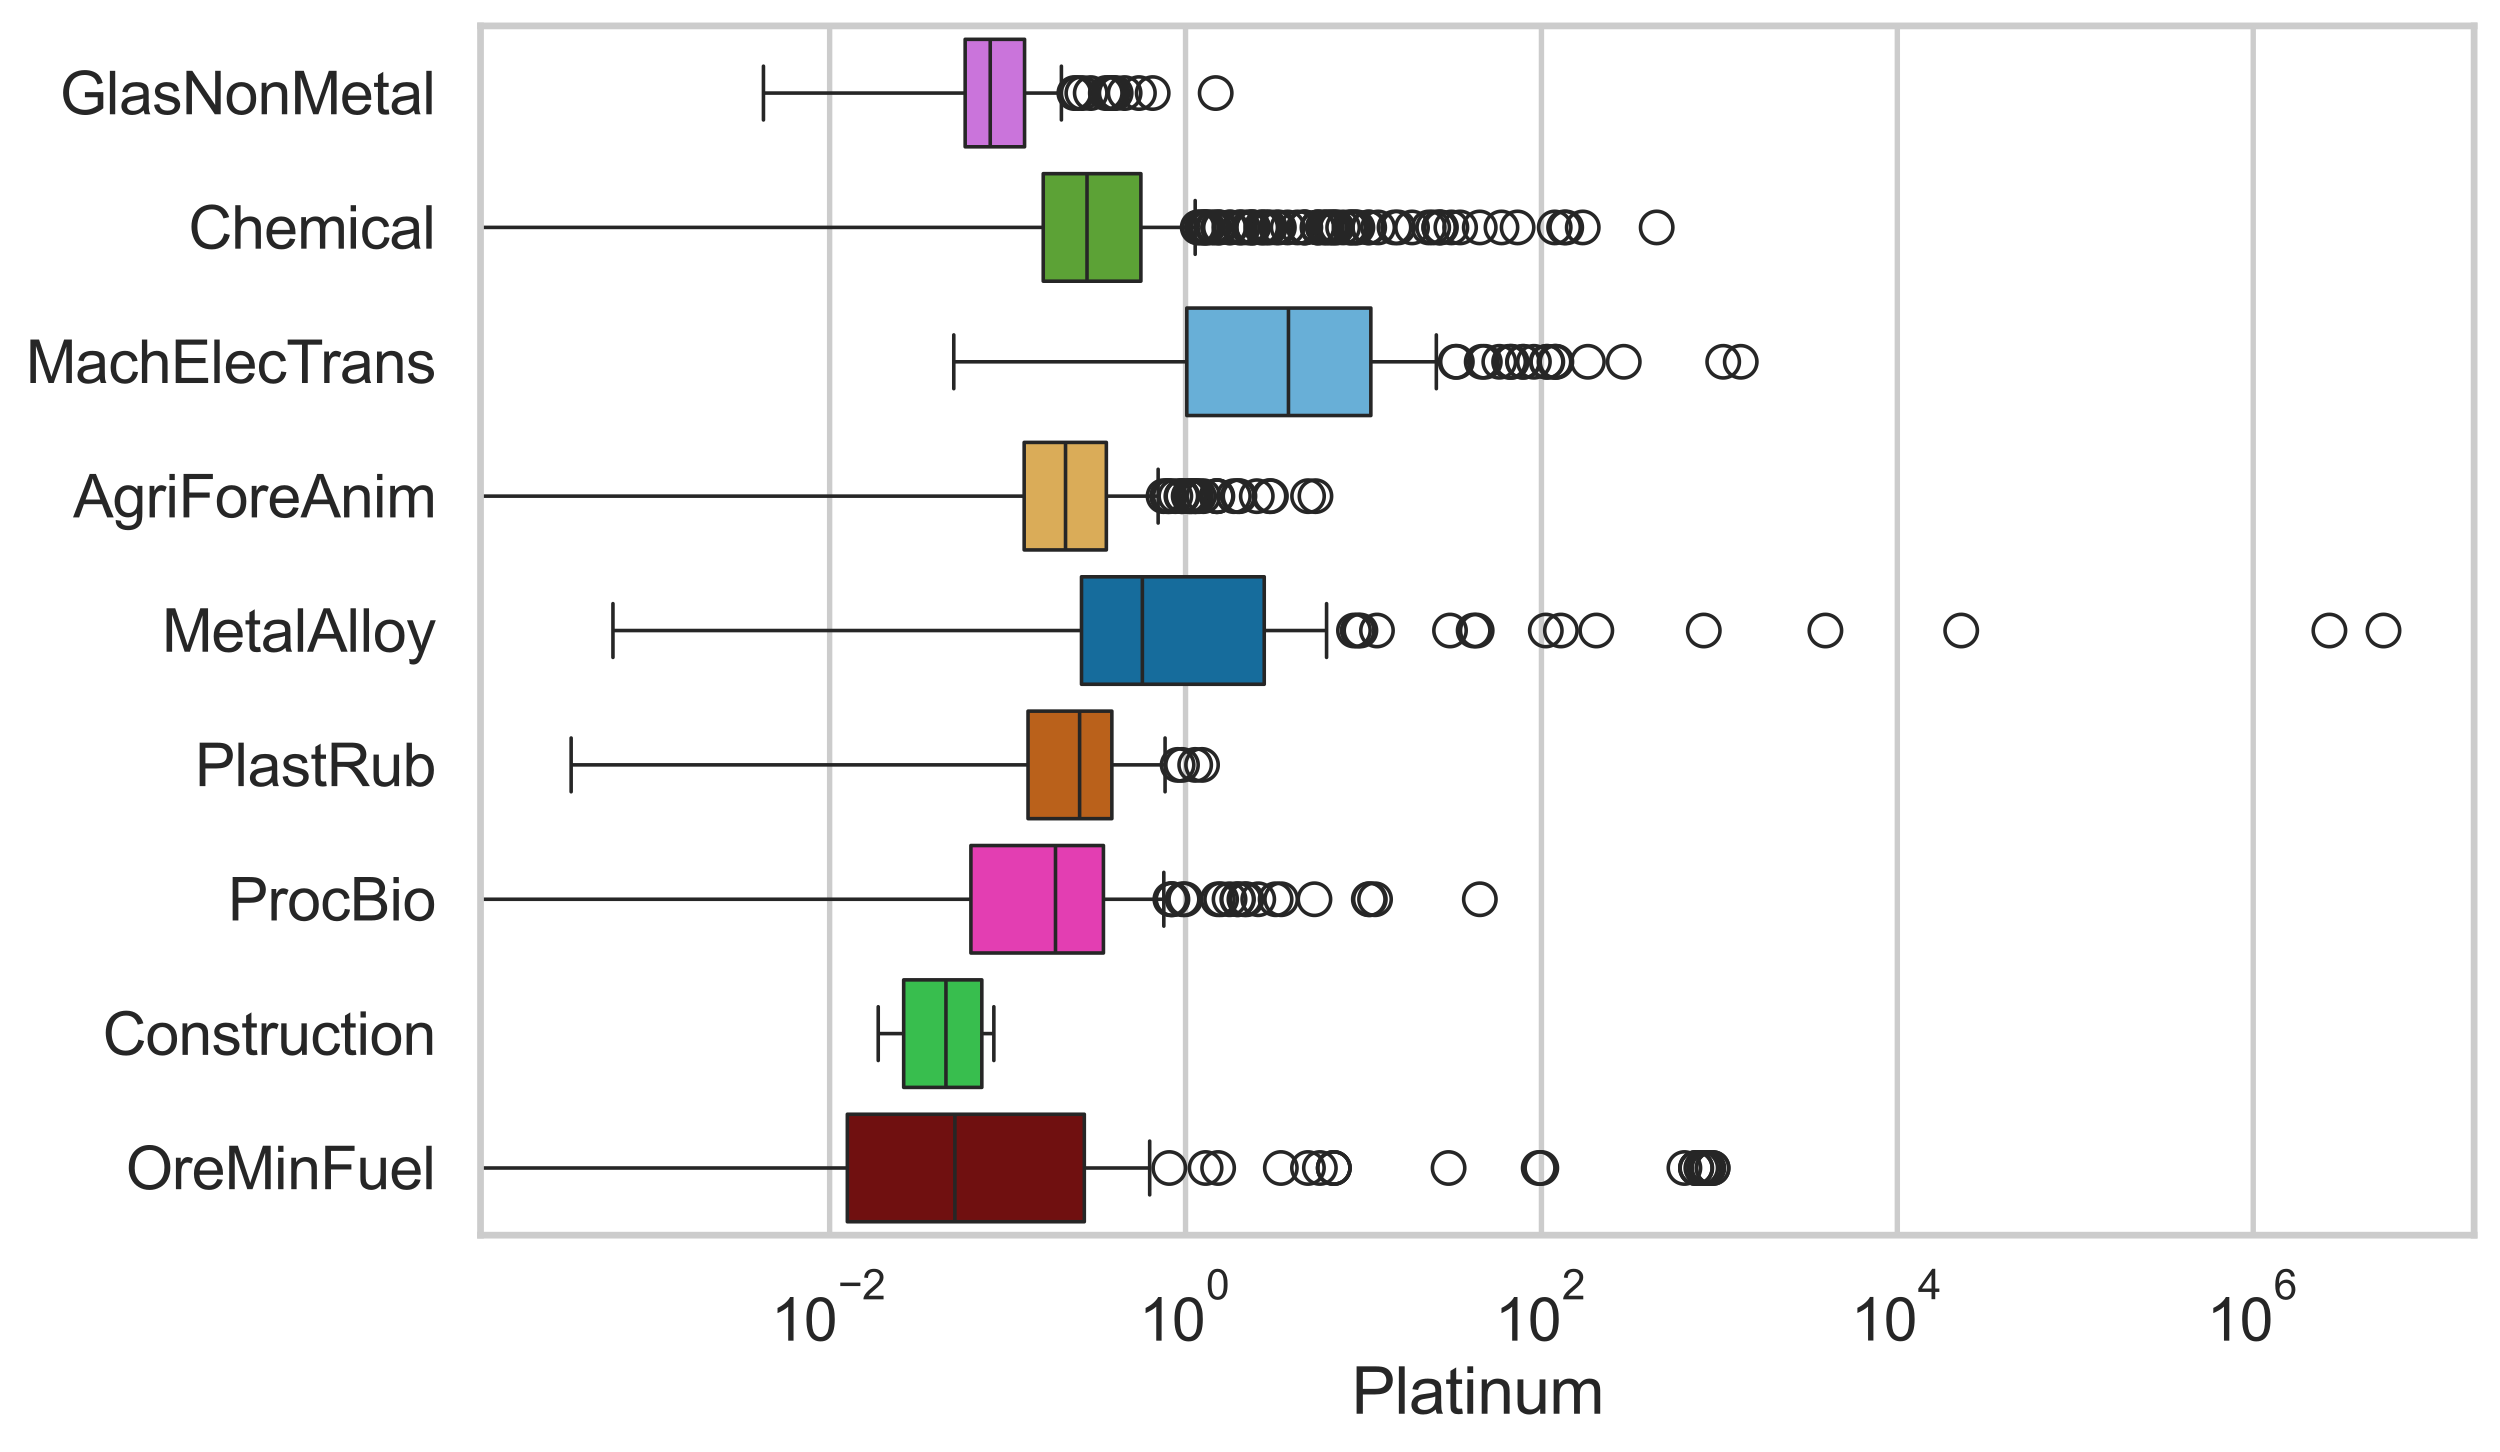 <?xml version="1.0" encoding="utf-8" standalone="no"?>
<!DOCTYPE svg PUBLIC "-//W3C//DTD SVG 1.1//EN"
  "http://www.w3.org/Graphics/SVG/1.1/DTD/svg11.dtd">
<svg xmlns:xlink="http://www.w3.org/1999/xlink" width="695.577pt" height="404.121pt" viewBox="0 0 695.577 404.121" xmlns="http://www.w3.org/2000/svg" version="1.1">
 <defs>
  <style type="text/css">*{stroke-linejoin: round; stroke-linecap: butt}</style>
 </defs>
 <g id="figure_1">
  <g id="patch_1">
   <path d="M 0 404.121 
L 695.577 404.121 
L 695.577 0 
L 0 0 
z
" style="fill: #ffffff"/>
  </g>
  <g id="axes_1">
   <g id="patch_2">
    <path d="M 133.697 343.665 
L 688.377 343.665 
L 688.377 7.2 
L 133.697 7.2 
z
" style="fill: #ffffff"/>
   </g>
   <g id="matplotlib.axis_1">
    <g id="xtick_1">
     <g id="line2d_1">
      <path d="M 230.828 343.665 
L 230.828 7.2 
" clip-path="url(#p608ae72435)" style="fill: none; stroke: #cccccc; stroke-width: 1.5; stroke-linecap: round"/>
     </g>
     <g id="text_1">
      <!-- $\mathdefault{10^{-2}}$ -->
      <g style="fill: #262626" transform="translate(214.493 373.18) scale(0.165 -0.165)">
       <defs>
        <path id="ArialMT-31" d="M 2384 0 
L 1822 0 
L 1822 3584 
Q 1619 3391 1289 3197 
Q 959 3003 697 2906 
L 697 3450 
Q 1169 3672 1522 3987 
Q 1875 4303 2022 4600 
L 2384 4600 
L 2384 0 
z
" transform="scale(0.016)"/>
        <path id="ArialMT-30" d="M 266 2259 
Q 266 3072 433 3567 
Q 600 4063 929 4331 
Q 1259 4600 1759 4600 
Q 2128 4600 2406 4451 
Q 2684 4303 2865 4023 
Q 3047 3744 3150 3342 
Q 3253 2941 3253 2259 
Q 3253 1453 3087 958 
Q 2922 463 2592 192 
Q 2263 -78 1759 -78 
Q 1097 -78 719 397 
Q 266 969 266 2259 
z
M 844 2259 
Q 844 1131 1108 757 
Q 1372 384 1759 384 
Q 2147 384 2411 759 
Q 2675 1134 2675 2259 
Q 2675 3391 2411 3762 
Q 2147 4134 1753 4134 
Q 1366 4134 1134 3806 
Q 844 3388 844 2259 
z
" transform="scale(0.016)"/>
        <path id="ArialMT-2212" d="M 3381 1997 
L 356 1997 
L 356 2522 
L 3381 2522 
L 3381 1997 
z
" transform="scale(0.016)"/>
        <path id="ArialMT-32" d="M 3222 541 
L 3222 0 
L 194 0 
Q 188 203 259 391 
Q 375 700 629 1000 
Q 884 1300 1366 1694 
Q 2113 2306 2375 2664 
Q 2638 3022 2638 3341 
Q 2638 3675 2398 3904 
Q 2159 4134 1775 4134 
Q 1369 4134 1125 3890 
Q 881 3647 878 3216 
L 300 3275 
Q 359 3922 746 4261 
Q 1134 4600 1788 4600 
Q 2447 4600 2831 4234 
Q 3216 3869 3216 3328 
Q 3216 3053 3103 2787 
Q 2991 2522 2730 2228 
Q 2469 1934 1863 1422 
Q 1356 997 1212 845 
Q 1069 694 975 541 
L 3222 541 
z
" transform="scale(0.016)"/>
       </defs>
       <use xlink:href="#ArialMT-31" transform="translate(0 0.994)"/>
       <use xlink:href="#ArialMT-30" transform="translate(55.615 0.994)"/>
       <use xlink:href="#ArialMT-2212" transform="translate(112.973 70.688) scale(0.7)"/>
       <use xlink:href="#ArialMT-32" transform="translate(153.852 70.688) scale(0.7)"/>
      </g>
     </g>
    </g>
    <g id="xtick_2">
     <g id="line2d_2">
      <path d="M 329.851 343.665 
L 329.851 7.2 
" clip-path="url(#p608ae72435)" style="fill: none; stroke: #cccccc; stroke-width: 1.5; stroke-linecap: round"/>
     </g>
     <g id="text_2">
      <!-- $\mathdefault{10^{0}}$ -->
      <g style="fill: #262626" transform="translate(316.898 373.18) scale(0.165 -0.165)">
       <use xlink:href="#ArialMT-31" transform="translate(0 0.994)"/>
       <use xlink:href="#ArialMT-30" transform="translate(55.615 0.994)"/>
       <use xlink:href="#ArialMT-30" transform="translate(112.973 70.688) scale(0.7)"/>
      </g>
     </g>
    </g>
    <g id="xtick_3">
     <g id="line2d_3">
      <path d="M 428.874 343.665 
L 428.874 7.2 
" clip-path="url(#p608ae72435)" style="fill: none; stroke: #cccccc; stroke-width: 1.5; stroke-linecap: round"/>
     </g>
     <g id="text_3">
      <!-- $\mathdefault{10^{2}}$ -->
      <g style="fill: #262626" transform="translate(415.921 373.18) scale(0.165 -0.165)">
       <use xlink:href="#ArialMT-31" transform="translate(0 0.994)"/>
       <use xlink:href="#ArialMT-30" transform="translate(55.615 0.994)"/>
       <use xlink:href="#ArialMT-32" transform="translate(112.973 70.688) scale(0.7)"/>
      </g>
     </g>
    </g>
    <g id="xtick_4">
     <g id="line2d_4">
      <path d="M 527.896 343.665 
L 527.896 7.2 
" clip-path="url(#p608ae72435)" style="fill: none; stroke: #cccccc; stroke-width: 1.5; stroke-linecap: round"/>
     </g>
     <g id="text_4">
      <!-- $\mathdefault{10^{4}}$ -->
      <g style="fill: #262626" transform="translate(514.944 373.015) scale(0.165 -0.165)">
       <defs>
        <path id="ArialMT-34" d="M 2069 0 
L 2069 1097 
L 81 1097 
L 81 1613 
L 2172 4581 
L 2631 4581 
L 2631 1613 
L 3250 1613 
L 3250 1097 
L 2631 1097 
L 2631 0 
L 2069 0 
z
M 2069 1613 
L 2069 3678 
L 634 1613 
L 2069 1613 
z
" transform="scale(0.016)"/>
       </defs>
       <use xlink:href="#ArialMT-31" transform="translate(0 0.202)"/>
       <use xlink:href="#ArialMT-30" transform="translate(55.615 0.202)"/>
       <use xlink:href="#ArialMT-34" transform="translate(112.973 69.895) scale(0.7)"/>
      </g>
     </g>
    </g>
    <g id="xtick_5">
     <g id="line2d_5">
      <path d="M 626.919 343.665 
L 626.919 7.2 
" clip-path="url(#p608ae72435)" style="fill: none; stroke: #cccccc; stroke-width: 1.5; stroke-linecap: round"/>
     </g>
     <g id="text_5">
      <!-- $\mathdefault{10^{6}}$ -->
      <g style="fill: #262626" transform="translate(613.966 373.18) scale(0.165 -0.165)">
       <defs>
        <path id="ArialMT-36" d="M 3184 3459 
L 2625 3416 
Q 2550 3747 2413 3897 
Q 2184 4138 1850 4138 
Q 1581 4138 1378 3988 
Q 1113 3794 959 3422 
Q 806 3050 800 2363 
Q 1003 2672 1297 2822 
Q 1591 2972 1913 2972 
Q 2475 2972 2870 2558 
Q 3266 2144 3266 1488 
Q 3266 1056 3080 686 
Q 2894 316 2569 119 
Q 2244 -78 1831 -78 
Q 1128 -78 684 439 
Q 241 956 241 2144 
Q 241 3472 731 4075 
Q 1159 4600 1884 4600 
Q 2425 4600 2770 4297 
Q 3116 3994 3184 3459 
z
M 888 1484 
Q 888 1194 1011 928 
Q 1134 663 1356 523 
Q 1578 384 1822 384 
Q 2178 384 2434 671 
Q 2691 959 2691 1453 
Q 2691 1928 2437 2201 
Q 2184 2475 1800 2475 
Q 1419 2475 1153 2201 
Q 888 1928 888 1484 
z
" transform="scale(0.016)"/>
       </defs>
       <use xlink:href="#ArialMT-31" transform="translate(0 0.994)"/>
       <use xlink:href="#ArialMT-30" transform="translate(55.615 0.994)"/>
       <use xlink:href="#ArialMT-36" transform="translate(112.973 70.688) scale(0.7)"/>
      </g>
     </g>
    </g>
    <g id="text_6">
     <!-- Platinum -->
     <g style="fill: #262626" transform="translate(376.023 393.344) scale(0.18 -0.18)">
      <defs>
       <path id="ArialMT-50" d="M 494 0 
L 494 4581 
L 2222 4581 
Q 2678 4581 2919 4538 
Q 3256 4481 3484 4323 
Q 3713 4166 3852 3881 
Q 3991 3597 3991 3256 
Q 3991 2672 3619 2267 
Q 3247 1863 2275 1863 
L 1100 1863 
L 1100 0 
L 494 0 
z
M 1100 2403 
L 2284 2403 
Q 2872 2403 3119 2622 
Q 3366 2841 3366 3238 
Q 3366 3525 3220 3729 
Q 3075 3934 2838 4000 
Q 2684 4041 2272 4041 
L 1100 4041 
L 1100 2403 
z
" transform="scale(0.016)"/>
       <path id="ArialMT-6c" d="M 409 0 
L 409 4581 
L 972 4581 
L 972 0 
L 409 0 
z
" transform="scale(0.016)"/>
       <path id="ArialMT-61" d="M 2588 409 
Q 2275 144 1986 34 
Q 1697 -75 1366 -75 
Q 819 -75 525 192 
Q 231 459 231 875 
Q 231 1119 342 1320 
Q 453 1522 633 1644 
Q 813 1766 1038 1828 
Q 1203 1872 1538 1913 
Q 2219 1994 2541 2106 
Q 2544 2222 2544 2253 
Q 2544 2597 2384 2738 
Q 2169 2928 1744 2928 
Q 1347 2928 1158 2789 
Q 969 2650 878 2297 
L 328 2372 
Q 403 2725 575 2942 
Q 747 3159 1072 3276 
Q 1397 3394 1825 3394 
Q 2250 3394 2515 3294 
Q 2781 3194 2906 3042 
Q 3031 2891 3081 2659 
Q 3109 2516 3109 2141 
L 3109 1391 
Q 3109 606 3145 398 
Q 3181 191 3288 0 
L 2700 0 
Q 2613 175 2588 409 
z
M 2541 1666 
Q 2234 1541 1622 1453 
Q 1275 1403 1131 1340 
Q 988 1278 909 1158 
Q 831 1038 831 891 
Q 831 666 1001 516 
Q 1172 366 1500 366 
Q 1825 366 2078 508 
Q 2331 650 2450 897 
Q 2541 1088 2541 1459 
L 2541 1666 
z
" transform="scale(0.016)"/>
       <path id="ArialMT-74" d="M 1650 503 
L 1731 6 
Q 1494 -44 1306 -44 
Q 1000 -44 831 53 
Q 663 150 594 308 
Q 525 466 525 972 
L 525 2881 
L 113 2881 
L 113 3319 
L 525 3319 
L 525 4141 
L 1084 4478 
L 1084 3319 
L 1650 3319 
L 1650 2881 
L 1084 2881 
L 1084 941 
Q 1084 700 1114 631 
Q 1144 563 1211 522 
Q 1278 481 1403 481 
Q 1497 481 1650 503 
z
" transform="scale(0.016)"/>
       <path id="ArialMT-69" d="M 425 3934 
L 425 4581 
L 988 4581 
L 988 3934 
L 425 3934 
z
M 425 0 
L 425 3319 
L 988 3319 
L 988 0 
L 425 0 
z
" transform="scale(0.016)"/>
       <path id="ArialMT-6e" d="M 422 0 
L 422 3319 
L 928 3319 
L 928 2847 
Q 1294 3394 1984 3394 
Q 2284 3394 2536 3286 
Q 2788 3178 2913 3003 
Q 3038 2828 3088 2588 
Q 3119 2431 3119 2041 
L 3119 0 
L 2556 0 
L 2556 2019 
Q 2556 2363 2490 2533 
Q 2425 2703 2258 2804 
Q 2091 2906 1866 2906 
Q 1506 2906 1245 2678 
Q 984 2450 984 1813 
L 984 0 
L 422 0 
z
" transform="scale(0.016)"/>
       <path id="ArialMT-75" d="M 2597 0 
L 2597 488 
Q 2209 -75 1544 -75 
Q 1250 -75 995 37 
Q 741 150 617 320 
Q 494 491 444 738 
Q 409 903 409 1263 
L 409 3319 
L 972 3319 
L 972 1478 
Q 972 1038 1006 884 
Q 1059 663 1231 536 
Q 1403 409 1656 409 
Q 1909 409 2131 539 
Q 2353 669 2445 892 
Q 2538 1116 2538 1541 
L 2538 3319 
L 3100 3319 
L 3100 0 
L 2597 0 
z
" transform="scale(0.016)"/>
       <path id="ArialMT-6d" d="M 422 0 
L 422 3319 
L 925 3319 
L 925 2853 
Q 1081 3097 1340 3245 
Q 1600 3394 1931 3394 
Q 2300 3394 2536 3241 
Q 2772 3088 2869 2813 
Q 3263 3394 3894 3394 
Q 4388 3394 4653 3120 
Q 4919 2847 4919 2278 
L 4919 0 
L 4359 0 
L 4359 2091 
Q 4359 2428 4304 2576 
Q 4250 2725 4106 2815 
Q 3963 2906 3769 2906 
Q 3419 2906 3187 2673 
Q 2956 2441 2956 1928 
L 2956 0 
L 2394 0 
L 2394 2156 
Q 2394 2531 2256 2718 
Q 2119 2906 1806 2906 
Q 1569 2906 1367 2781 
Q 1166 2656 1075 2415 
Q 984 2175 984 1722 
L 984 0 
L 422 0 
z
" transform="scale(0.016)"/>
      </defs>
      <use xlink:href="#ArialMT-50"/>
      <use xlink:href="#ArialMT-6c" transform="translate(66.699 0)"/>
      <use xlink:href="#ArialMT-61" transform="translate(88.916 0)"/>
      <use xlink:href="#ArialMT-74" transform="translate(144.531 0)"/>
      <use xlink:href="#ArialMT-69" transform="translate(172.314 0)"/>
      <use xlink:href="#ArialMT-6e" transform="translate(194.531 0)"/>
      <use xlink:href="#ArialMT-75" transform="translate(250.146 0)"/>
      <use xlink:href="#ArialMT-6d" transform="translate(305.762 0)"/>
     </g>
    </g>
   </g>
   <g id="matplotlib.axis_2">
    <g id="ytick_1">
     <g id="text_7">
      <!-- GlasNonMetal -->
      <g style="fill: #262626" transform="translate(16.659 31.798) scale(0.165 -0.165)">
       <defs>
        <path id="ArialMT-47" d="M 2638 1797 
L 2638 2334 
L 4578 2338 
L 4578 638 
Q 4131 281 3656 101 
Q 3181 -78 2681 -78 
Q 2006 -78 1454 211 
Q 903 500 622 1047 
Q 341 1594 341 2269 
Q 341 2938 620 3517 
Q 900 4097 1425 4378 
Q 1950 4659 2634 4659 
Q 3131 4659 3532 4498 
Q 3934 4338 4162 4050 
Q 4391 3763 4509 3300 
L 3963 3150 
Q 3859 3500 3706 3700 
Q 3553 3900 3268 4020 
Q 2984 4141 2638 4141 
Q 2222 4141 1919 4014 
Q 1616 3888 1430 3681 
Q 1244 3475 1141 3228 
Q 966 2803 966 2306 
Q 966 1694 1177 1281 
Q 1388 869 1791 669 
Q 2194 469 2647 469 
Q 3041 469 3416 620 
Q 3791 772 3984 944 
L 3984 1797 
L 2638 1797 
z
" transform="scale(0.016)"/>
        <path id="ArialMT-73" d="M 197 991 
L 753 1078 
Q 800 744 1014 566 
Q 1228 388 1613 388 
Q 2000 388 2187 545 
Q 2375 703 2375 916 
Q 2375 1106 2209 1216 
Q 2094 1291 1634 1406 
Q 1016 1563 777 1677 
Q 538 1791 414 1992 
Q 291 2194 291 2438 
Q 291 2659 392 2848 
Q 494 3038 669 3163 
Q 800 3259 1026 3326 
Q 1253 3394 1513 3394 
Q 1903 3394 2198 3281 
Q 2494 3169 2634 2976 
Q 2775 2784 2828 2463 
L 2278 2388 
Q 2241 2644 2061 2787 
Q 1881 2931 1553 2931 
Q 1166 2931 1000 2803 
Q 834 2675 834 2503 
Q 834 2394 903 2306 
Q 972 2216 1119 2156 
Q 1203 2125 1616 2013 
Q 2213 1853 2448 1751 
Q 2684 1650 2818 1456 
Q 2953 1263 2953 975 
Q 2953 694 2789 445 
Q 2625 197 2315 61 
Q 2006 -75 1616 -75 
Q 969 -75 630 194 
Q 291 463 197 991 
z
" transform="scale(0.016)"/>
        <path id="ArialMT-4e" d="M 488 0 
L 488 4581 
L 1109 4581 
L 3516 984 
L 3516 4581 
L 4097 4581 
L 4097 0 
L 3475 0 
L 1069 3600 
L 1069 0 
L 488 0 
z
" transform="scale(0.016)"/>
        <path id="ArialMT-6f" d="M 213 1659 
Q 213 2581 725 3025 
Q 1153 3394 1769 3394 
Q 2453 3394 2887 2945 
Q 3322 2497 3322 1706 
Q 3322 1066 3130 698 
Q 2938 331 2570 128 
Q 2203 -75 1769 -75 
Q 1072 -75 642 372 
Q 213 819 213 1659 
z
M 791 1659 
Q 791 1022 1069 705 
Q 1347 388 1769 388 
Q 2188 388 2466 706 
Q 2744 1025 2744 1678 
Q 2744 2294 2464 2611 
Q 2184 2928 1769 2928 
Q 1347 2928 1069 2612 
Q 791 2297 791 1659 
z
" transform="scale(0.016)"/>
        <path id="ArialMT-4d" d="M 475 0 
L 475 4581 
L 1388 4581 
L 2472 1338 
Q 2622 884 2691 659 
Q 2769 909 2934 1394 
L 4031 4581 
L 4847 4581 
L 4847 0 
L 4263 0 
L 4263 3834 
L 2931 0 
L 2384 0 
L 1059 3900 
L 1059 0 
L 475 0 
z
" transform="scale(0.016)"/>
        <path id="ArialMT-65" d="M 2694 1069 
L 3275 997 
Q 3138 488 2766 206 
Q 2394 -75 1816 -75 
Q 1088 -75 661 373 
Q 234 822 234 1631 
Q 234 2469 665 2931 
Q 1097 3394 1784 3394 
Q 2450 3394 2872 2941 
Q 3294 2488 3294 1666 
Q 3294 1616 3291 1516 
L 816 1516 
Q 847 969 1125 678 
Q 1403 388 1819 388 
Q 2128 388 2347 550 
Q 2566 713 2694 1069 
z
M 847 1978 
L 2700 1978 
Q 2663 2397 2488 2606 
Q 2219 2931 1791 2931 
Q 1403 2931 1139 2672 
Q 875 2413 847 1978 
z
" transform="scale(0.016)"/>
       </defs>
       <use xlink:href="#ArialMT-47"/>
       <use xlink:href="#ArialMT-6c" transform="translate(77.783 0)"/>
       <use xlink:href="#ArialMT-61" transform="translate(100 0)"/>
       <use xlink:href="#ArialMT-73" transform="translate(155.615 0)"/>
       <use xlink:href="#ArialMT-4e" transform="translate(205.615 0)"/>
       <use xlink:href="#ArialMT-6f" transform="translate(277.832 0)"/>
       <use xlink:href="#ArialMT-6e" transform="translate(333.447 0)"/>
       <use xlink:href="#ArialMT-4d" transform="translate(389.062 0)"/>
       <use xlink:href="#ArialMT-65" transform="translate(472.363 0)"/>
       <use xlink:href="#ArialMT-74" transform="translate(527.979 0)"/>
       <use xlink:href="#ArialMT-61" transform="translate(555.762 0)"/>
       <use xlink:href="#ArialMT-6c" transform="translate(611.377 0)"/>
      </g>
     </g>
    </g>
    <g id="ytick_2">
     <g id="text_8">
      <!-- Chemical -->
      <g style="fill: #262626" transform="translate(52.428 69.183) scale(0.165 -0.165)">
       <defs>
        <path id="ArialMT-43" d="M 3763 1606 
L 4369 1453 
Q 4178 706 3683 314 
Q 3188 -78 2472 -78 
Q 1731 -78 1267 223 
Q 803 525 561 1097 
Q 319 1669 319 2325 
Q 319 3041 592 3573 
Q 866 4106 1370 4382 
Q 1875 4659 2481 4659 
Q 3169 4659 3637 4309 
Q 4106 3959 4291 3325 
L 3694 3184 
Q 3534 3684 3231 3912 
Q 2928 4141 2469 4141 
Q 1941 4141 1586 3887 
Q 1231 3634 1087 3207 
Q 944 2781 944 2328 
Q 944 1744 1114 1308 
Q 1284 872 1643 656 
Q 2003 441 2422 441 
Q 2931 441 3284 734 
Q 3638 1028 3763 1606 
z
" transform="scale(0.016)"/>
        <path id="ArialMT-68" d="M 422 0 
L 422 4581 
L 984 4581 
L 984 2938 
Q 1378 3394 1978 3394 
Q 2347 3394 2619 3248 
Q 2891 3103 3008 2847 
Q 3125 2591 3125 2103 
L 3125 0 
L 2563 0 
L 2563 2103 
Q 2563 2525 2380 2717 
Q 2197 2909 1863 2909 
Q 1613 2909 1392 2779 
Q 1172 2650 1078 2428 
Q 984 2206 984 1816 
L 984 0 
L 422 0 
z
" transform="scale(0.016)"/>
        <path id="ArialMT-63" d="M 2588 1216 
L 3141 1144 
Q 3050 572 2676 248 
Q 2303 -75 1759 -75 
Q 1078 -75 664 370 
Q 250 816 250 1647 
Q 250 2184 428 2587 
Q 606 2991 970 3192 
Q 1334 3394 1763 3394 
Q 2303 3394 2647 3120 
Q 2991 2847 3088 2344 
L 2541 2259 
Q 2463 2594 2264 2762 
Q 2066 2931 1784 2931 
Q 1359 2931 1093 2626 
Q 828 2322 828 1663 
Q 828 994 1084 691 
Q 1341 388 1753 388 
Q 2084 388 2306 591 
Q 2528 794 2588 1216 
z
" transform="scale(0.016)"/>
       </defs>
       <use xlink:href="#ArialMT-43"/>
       <use xlink:href="#ArialMT-68" transform="translate(72.217 0)"/>
       <use xlink:href="#ArialMT-65" transform="translate(127.832 0)"/>
       <use xlink:href="#ArialMT-6d" transform="translate(183.447 0)"/>
       <use xlink:href="#ArialMT-69" transform="translate(266.748 0)"/>
       <use xlink:href="#ArialMT-63" transform="translate(288.965 0)"/>
       <use xlink:href="#ArialMT-61" transform="translate(338.965 0)"/>
       <use xlink:href="#ArialMT-6c" transform="translate(394.58 0)"/>
      </g>
     </g>
    </g>
    <g id="ytick_3">
     <g id="text_9">
      <!-- MachElecTrans -->
      <g style="fill: #262626" transform="translate(7.2 106.568) scale(0.165 -0.165)">
       <defs>
        <path id="ArialMT-45" d="M 506 0 
L 506 4581 
L 3819 4581 
L 3819 4041 
L 1113 4041 
L 1113 2638 
L 3647 2638 
L 3647 2100 
L 1113 2100 
L 1113 541 
L 3925 541 
L 3925 0 
L 506 0 
z
" transform="scale(0.016)"/>
        <path id="ArialMT-54" d="M 1659 0 
L 1659 4041 
L 150 4041 
L 150 4581 
L 3781 4581 
L 3781 4041 
L 2266 4041 
L 2266 0 
L 1659 0 
z
" transform="scale(0.016)"/>
        <path id="ArialMT-72" d="M 416 0 
L 416 3319 
L 922 3319 
L 922 2816 
Q 1116 3169 1280 3281 
Q 1444 3394 1641 3394 
Q 1925 3394 2219 3213 
L 2025 2691 
Q 1819 2813 1613 2813 
Q 1428 2813 1281 2702 
Q 1134 2591 1072 2394 
Q 978 2094 978 1738 
L 978 0 
L 416 0 
z
" transform="scale(0.016)"/>
       </defs>
       <use xlink:href="#ArialMT-4d"/>
       <use xlink:href="#ArialMT-61" transform="translate(83.301 0)"/>
       <use xlink:href="#ArialMT-63" transform="translate(138.916 0)"/>
       <use xlink:href="#ArialMT-68" transform="translate(188.916 0)"/>
       <use xlink:href="#ArialMT-45" transform="translate(244.531 0)"/>
       <use xlink:href="#ArialMT-6c" transform="translate(311.23 0)"/>
       <use xlink:href="#ArialMT-65" transform="translate(333.447 0)"/>
       <use xlink:href="#ArialMT-63" transform="translate(389.062 0)"/>
       <use xlink:href="#ArialMT-54" transform="translate(439.062 0)"/>
       <use xlink:href="#ArialMT-72" transform="translate(496.396 0)"/>
       <use xlink:href="#ArialMT-61" transform="translate(529.697 0)"/>
       <use xlink:href="#ArialMT-6e" transform="translate(585.312 0)"/>
       <use xlink:href="#ArialMT-73" transform="translate(640.928 0)"/>
      </g>
     </g>
    </g>
    <g id="ytick_4">
     <g id="text_10">
      <!-- AgriForeAnim -->
      <g style="fill: #262626" transform="translate(20.341 143.953) scale(0.165 -0.165)">
       <defs>
        <path id="ArialMT-41" d="M -9 0 
L 1750 4581 
L 2403 4581 
L 4278 0 
L 3588 0 
L 3053 1388 
L 1138 1388 
L 634 0 
L -9 0 
z
M 1313 1881 
L 2866 1881 
L 2388 3150 
Q 2169 3728 2063 4100 
Q 1975 3659 1816 3225 
L 1313 1881 
z
" transform="scale(0.016)"/>
        <path id="ArialMT-67" d="M 319 -275 
L 866 -356 
Q 900 -609 1056 -725 
Q 1266 -881 1628 -881 
Q 2019 -881 2231 -725 
Q 2444 -569 2519 -288 
Q 2563 -116 2559 434 
Q 2191 0 1641 0 
Q 956 0 581 494 
Q 206 988 206 1678 
Q 206 2153 378 2554 
Q 550 2956 876 3175 
Q 1203 3394 1644 3394 
Q 2231 3394 2613 2919 
L 2613 3319 
L 3131 3319 
L 3131 450 
Q 3131 -325 2973 -648 
Q 2816 -972 2473 -1159 
Q 2131 -1347 1631 -1347 
Q 1038 -1347 672 -1080 
Q 306 -813 319 -275 
z
M 784 1719 
Q 784 1066 1043 766 
Q 1303 466 1694 466 
Q 2081 466 2343 764 
Q 2606 1063 2606 1700 
Q 2606 2309 2336 2618 
Q 2066 2928 1684 2928 
Q 1309 2928 1046 2623 
Q 784 2319 784 1719 
z
" transform="scale(0.016)"/>
        <path id="ArialMT-46" d="M 525 0 
L 525 4581 
L 3616 4581 
L 3616 4041 
L 1131 4041 
L 1131 2622 
L 3281 2622 
L 3281 2081 
L 1131 2081 
L 1131 0 
L 525 0 
z
" transform="scale(0.016)"/>
       </defs>
       <use xlink:href="#ArialMT-41"/>
       <use xlink:href="#ArialMT-67" transform="translate(66.699 0)"/>
       <use xlink:href="#ArialMT-72" transform="translate(122.314 0)"/>
       <use xlink:href="#ArialMT-69" transform="translate(155.615 0)"/>
       <use xlink:href="#ArialMT-46" transform="translate(177.832 0)"/>
       <use xlink:href="#ArialMT-6f" transform="translate(238.916 0)"/>
       <use xlink:href="#ArialMT-72" transform="translate(294.531 0)"/>
       <use xlink:href="#ArialMT-65" transform="translate(327.832 0)"/>
       <use xlink:href="#ArialMT-41" transform="translate(383.447 0)"/>
       <use xlink:href="#ArialMT-6e" transform="translate(450.146 0)"/>
       <use xlink:href="#ArialMT-69" transform="translate(505.762 0)"/>
       <use xlink:href="#ArialMT-6d" transform="translate(527.979 0)"/>
      </g>
     </g>
    </g>
    <g id="ytick_5">
     <g id="text_11">
      <!-- MetalAlloy -->
      <g style="fill: #262626" transform="translate(45.088 181.337) scale(0.165 -0.165)">
       <defs>
        <path id="ArialMT-79" d="M 397 -1278 
L 334 -750 
Q 519 -800 656 -800 
Q 844 -800 956 -737 
Q 1069 -675 1141 -563 
Q 1194 -478 1313 -144 
Q 1328 -97 1363 -6 
L 103 3319 
L 709 3319 
L 1400 1397 
Q 1534 1031 1641 628 
Q 1738 1016 1872 1384 
L 2581 3319 
L 3144 3319 
L 1881 -56 
Q 1678 -603 1566 -809 
Q 1416 -1088 1222 -1217 
Q 1028 -1347 759 -1347 
Q 597 -1347 397 -1278 
z
" transform="scale(0.016)"/>
       </defs>
       <use xlink:href="#ArialMT-4d"/>
       <use xlink:href="#ArialMT-65" transform="translate(83.301 0)"/>
       <use xlink:href="#ArialMT-74" transform="translate(138.916 0)"/>
       <use xlink:href="#ArialMT-61" transform="translate(166.699 0)"/>
       <use xlink:href="#ArialMT-6c" transform="translate(222.314 0)"/>
       <use xlink:href="#ArialMT-41" transform="translate(244.531 0)"/>
       <use xlink:href="#ArialMT-6c" transform="translate(311.23 0)"/>
       <use xlink:href="#ArialMT-6c" transform="translate(333.447 0)"/>
       <use xlink:href="#ArialMT-6f" transform="translate(355.664 0)"/>
       <use xlink:href="#ArialMT-79" transform="translate(411.279 0)"/>
      </g>
     </g>
    </g>
    <g id="ytick_6">
     <g id="text_12">
      <!-- PlastRub -->
      <g style="fill: #262626" transform="translate(54.248 218.722) scale(0.165 -0.165)">
       <defs>
        <path id="ArialMT-52" d="M 503 0 
L 503 4581 
L 2534 4581 
Q 3147 4581 3465 4457 
Q 3784 4334 3975 4021 
Q 4166 3709 4166 3331 
Q 4166 2844 3850 2509 
Q 3534 2175 2875 2084 
Q 3116 1969 3241 1856 
Q 3506 1613 3744 1247 
L 4541 0 
L 3778 0 
L 3172 953 
Q 2906 1366 2734 1584 
Q 2563 1803 2427 1890 
Q 2291 1978 2150 2013 
Q 2047 2034 1813 2034 
L 1109 2034 
L 1109 0 
L 503 0 
z
M 1109 2559 
L 2413 2559 
Q 2828 2559 3062 2645 
Q 3297 2731 3419 2920 
Q 3541 3109 3541 3331 
Q 3541 3656 3305 3865 
Q 3069 4075 2559 4075 
L 1109 4075 
L 1109 2559 
z
" transform="scale(0.016)"/>
        <path id="ArialMT-62" d="M 941 0 
L 419 0 
L 419 4581 
L 981 4581 
L 981 2947 
Q 1338 3394 1891 3394 
Q 2197 3394 2470 3270 
Q 2744 3147 2920 2923 
Q 3097 2700 3197 2384 
Q 3297 2069 3297 1709 
Q 3297 856 2875 390 
Q 2453 -75 1863 -75 
Q 1275 -75 941 416 
L 941 0 
z
M 934 1684 
Q 934 1088 1097 822 
Q 1363 388 1816 388 
Q 2184 388 2453 708 
Q 2722 1028 2722 1663 
Q 2722 2313 2464 2622 
Q 2206 2931 1841 2931 
Q 1472 2931 1203 2611 
Q 934 2291 934 1684 
z
" transform="scale(0.016)"/>
       </defs>
       <use xlink:href="#ArialMT-50"/>
       <use xlink:href="#ArialMT-6c" transform="translate(66.699 0)"/>
       <use xlink:href="#ArialMT-61" transform="translate(88.916 0)"/>
       <use xlink:href="#ArialMT-73" transform="translate(144.531 0)"/>
       <use xlink:href="#ArialMT-74" transform="translate(194.531 0)"/>
       <use xlink:href="#ArialMT-52" transform="translate(222.314 0)"/>
       <use xlink:href="#ArialMT-75" transform="translate(294.531 0)"/>
       <use xlink:href="#ArialMT-62" transform="translate(350.146 0)"/>
      </g>
     </g>
    </g>
    <g id="ytick_7">
     <g id="text_13">
      <!-- ProcBio -->
      <g style="fill: #262626" transform="translate(63.424 256.107) scale(0.165 -0.165)">
       <defs>
        <path id="ArialMT-42" d="M 469 0 
L 469 4581 
L 2188 4581 
Q 2713 4581 3030 4442 
Q 3347 4303 3526 4014 
Q 3706 3725 3706 3409 
Q 3706 3116 3547 2856 
Q 3388 2597 3066 2438 
Q 3481 2316 3704 2022 
Q 3928 1728 3928 1328 
Q 3928 1006 3792 729 
Q 3656 453 3456 303 
Q 3256 153 2954 76 
Q 2653 0 2216 0 
L 469 0 
z
M 1075 2656 
L 2066 2656 
Q 2469 2656 2644 2709 
Q 2875 2778 2992 2937 
Q 3109 3097 3109 3338 
Q 3109 3566 3000 3739 
Q 2891 3913 2687 3977 
Q 2484 4041 1991 4041 
L 1075 4041 
L 1075 2656 
z
M 1075 541 
L 2216 541 
Q 2509 541 2628 563 
Q 2838 600 2978 687 
Q 3119 775 3209 942 
Q 3300 1109 3300 1328 
Q 3300 1584 3169 1773 
Q 3038 1963 2805 2039 
Q 2572 2116 2134 2116 
L 1075 2116 
L 1075 541 
z
" transform="scale(0.016)"/>
       </defs>
       <use xlink:href="#ArialMT-50"/>
       <use xlink:href="#ArialMT-72" transform="translate(66.699 0)"/>
       <use xlink:href="#ArialMT-6f" transform="translate(100 0)"/>
       <use xlink:href="#ArialMT-63" transform="translate(155.615 0)"/>
       <use xlink:href="#ArialMT-42" transform="translate(205.615 0)"/>
       <use xlink:href="#ArialMT-69" transform="translate(272.314 0)"/>
       <use xlink:href="#ArialMT-6f" transform="translate(294.531 0)"/>
      </g>
     </g>
    </g>
    <g id="ytick_8">
     <g id="text_14">
      <!-- Construction -->
      <g style="fill: #262626" transform="translate(28.575 293.492) scale(0.165 -0.165)">
       <use xlink:href="#ArialMT-43"/>
       <use xlink:href="#ArialMT-6f" transform="translate(72.217 0)"/>
       <use xlink:href="#ArialMT-6e" transform="translate(127.832 0)"/>
       <use xlink:href="#ArialMT-73" transform="translate(183.447 0)"/>
       <use xlink:href="#ArialMT-74" transform="translate(233.447 0)"/>
       <use xlink:href="#ArialMT-72" transform="translate(261.23 0)"/>
       <use xlink:href="#ArialMT-75" transform="translate(294.531 0)"/>
       <use xlink:href="#ArialMT-63" transform="translate(350.146 0)"/>
       <use xlink:href="#ArialMT-74" transform="translate(400.146 0)"/>
       <use xlink:href="#ArialMT-69" transform="translate(427.93 0)"/>
       <use xlink:href="#ArialMT-6f" transform="translate(450.146 0)"/>
       <use xlink:href="#ArialMT-6e" transform="translate(505.762 0)"/>
      </g>
     </g>
    </g>
    <g id="ytick_9">
     <g id="text_15">
      <!-- OreMinFuel -->
      <g style="fill: #262626" transform="translate(35.013 330.877) scale(0.165 -0.165)">
       <defs>
        <path id="ArialMT-4f" d="M 309 2231 
Q 309 3372 921 4017 
Q 1534 4663 2503 4663 
Q 3138 4663 3647 4359 
Q 4156 4056 4423 3514 
Q 4691 2972 4691 2284 
Q 4691 1588 4409 1038 
Q 4128 488 3612 205 
Q 3097 -78 2500 -78 
Q 1853 -78 1343 234 
Q 834 547 571 1087 
Q 309 1628 309 2231 
z
M 934 2222 
Q 934 1394 1379 917 
Q 1825 441 2497 441 
Q 3181 441 3623 922 
Q 4066 1403 4066 2288 
Q 4066 2847 3877 3264 
Q 3688 3681 3323 3911 
Q 2959 4141 2506 4141 
Q 1863 4141 1398 3698 
Q 934 3256 934 2222 
z
" transform="scale(0.016)"/>
       </defs>
       <use xlink:href="#ArialMT-4f"/>
       <use xlink:href="#ArialMT-72" transform="translate(77.783 0)"/>
       <use xlink:href="#ArialMT-65" transform="translate(111.084 0)"/>
       <use xlink:href="#ArialMT-4d" transform="translate(166.699 0)"/>
       <use xlink:href="#ArialMT-69" transform="translate(250 0)"/>
       <use xlink:href="#ArialMT-6e" transform="translate(272.217 0)"/>
       <use xlink:href="#ArialMT-46" transform="translate(327.832 0)"/>
       <use xlink:href="#ArialMT-75" transform="translate(388.916 0)"/>
       <use xlink:href="#ArialMT-65" transform="translate(444.531 0)"/>
       <use xlink:href="#ArialMT-6c" transform="translate(500.146 0)"/>
      </g>
     </g>
    </g>
   </g>
   <g id="patch_3">
    <path d="M 268.538 10.938 
L 268.538 40.846 
L 285.065 40.846 
L 285.065 10.938 
L 268.538 10.938 
z
" clip-path="url(#p608ae72435)" style="fill: #ca74db; stroke: #262626; stroke-linejoin: miter"/>
   </g>
   <g id="line2d_6">
    <path d="M 268.538 25.892 
L 212.415 25.892 
" clip-path="url(#p608ae72435)" style="fill: none; stroke: #262626"/>
   </g>
   <g id="line2d_7">
    <path d="M 285.065 25.892 
L 295.314 25.892 
" clip-path="url(#p608ae72435)" style="fill: none; stroke: #262626"/>
   </g>
   <g id="line2d_8">
    <path d="M 212.415 18.415 
L 212.415 33.369 
" clip-path="url(#p608ae72435)" style="fill: none; stroke: #262626; stroke-linecap: round"/>
   </g>
   <g id="line2d_9">
    <path d="M 295.314 18.415 
L 295.314 33.369 
" clip-path="url(#p608ae72435)" style="fill: none; stroke: #262626; stroke-linecap: round"/>
   </g>
   <g id="line2d_10">
    <defs>
     <path id="m6fde0878e6" d="M 0 4.5 
C 1.193 4.5 2.338 4.026 3.182 3.182 
C 4.026 2.338 4.5 1.193 4.5 0 
C 4.5 -1.193 4.026 -2.338 3.182 -3.182 
C 2.338 -4.026 1.193 -4.5 0 -4.5 
C -1.193 -4.5 -2.338 -4.026 -3.182 -3.182 
C -4.026 -2.338 -4.5 -1.193 -4.5 0 
C -4.5 1.193 -4.026 2.338 -3.182 3.182 
C -2.338 4.026 -1.193 4.5 0 4.5 
z
" style="stroke: #262626"/>
    </defs>
    <g clip-path="url(#p608ae72435)">
     <use xlink:href="#m6fde0878e6" x="-1" y="25.892" style="fill-opacity: 0; stroke: #262626"/>
     <use xlink:href="#m6fde0878e6" x="301.133" y="25.892" style="fill-opacity: 0; stroke: #262626"/>
     <use xlink:href="#m6fde0878e6" x="312.906" y="25.892" style="fill-opacity: 0; stroke: #262626"/>
     <use xlink:href="#m6fde0878e6" x="298.913" y="25.892" style="fill-opacity: 0; stroke: #262626"/>
     <use xlink:href="#m6fde0878e6" x="307.672" y="25.892" style="fill-opacity: 0; stroke: #262626"/>
     <use xlink:href="#m6fde0878e6" x="299.785" y="25.892" style="fill-opacity: 0; stroke: #262626"/>
     <use xlink:href="#m6fde0878e6" x="310.412" y="25.892" style="fill-opacity: 0; stroke: #262626"/>
     <use xlink:href="#m6fde0878e6" x="338.241" y="25.892" style="fill-opacity: 0; stroke: #262626"/>
     <use xlink:href="#m6fde0878e6" x="320.716" y="25.892" style="fill-opacity: 0; stroke: #262626"/>
     <use xlink:href="#m6fde0878e6" x="316.888" y="25.892" style="fill-opacity: 0; stroke: #262626"/>
     <use xlink:href="#m6fde0878e6" x="309.554" y="25.892" style="fill-opacity: 0; stroke: #262626"/>
     <use xlink:href="#m6fde0878e6" x="308.58" y="25.892" style="fill-opacity: 0; stroke: #262626"/>
     <use xlink:href="#m6fde0878e6" x="303.467" y="25.892" style="fill-opacity: 0; stroke: #262626"/>
     <use xlink:href="#m6fde0878e6" x="309.296" y="25.892" style="fill-opacity: 0; stroke: #262626"/>
    </g>
   </g>
   <g id="patch_4">
    <path d="M 290.261 48.323 
L 290.261 78.231 
L 317.43 78.231 
L 317.43 48.323 
L 290.261 48.323 
z
" clip-path="url(#p608ae72435)" style="fill: #5ca236; stroke: #262626; stroke-linejoin: miter"/>
   </g>
   <g id="line2d_11">
    <path d="M 290.261 63.277 
L -1 63.277 
" clip-path="url(#p608ae72435)" style="fill: none; stroke: #262626"/>
   </g>
   <g id="line2d_12">
    <path d="M 317.43 63.277 
L 332.537 63.277 
" clip-path="url(#p608ae72435)" style="fill: none; stroke: #262626"/>
   </g>
   <g id="line2d_13">
    <path clip-path="url(#p608ae72435)" style="fill: none; stroke: #262626; stroke-linecap: round"/>
   </g>
   <g id="line2d_14">
    <path d="M 332.537 55.8 
L 332.537 70.754 
" clip-path="url(#p608ae72435)" style="fill: none; stroke: #262626; stroke-linecap: round"/>
   </g>
   <g id="line2d_15">
    <g clip-path="url(#p608ae72435)">
     <use xlink:href="#m6fde0878e6" x="363.185" y="63.277" style="fill-opacity: 0; stroke: #262626"/>
     <use xlink:href="#m6fde0878e6" x="335.635" y="63.277" style="fill-opacity: 0; stroke: #262626"/>
     <use xlink:href="#m6fde0878e6" x="383.446" y="63.277" style="fill-opacity: 0; stroke: #262626"/>
     <use xlink:href="#m6fde0878e6" x="335.919" y="63.277" style="fill-opacity: 0; stroke: #262626"/>
     <use xlink:href="#m6fde0878e6" x="347.788" y="63.277" style="fill-opacity: 0; stroke: #262626"/>
     <use xlink:href="#m6fde0878e6" x="333.238" y="63.277" style="fill-opacity: 0; stroke: #262626"/>
     <use xlink:href="#m6fde0878e6" x="337.866" y="63.277" style="fill-opacity: 0; stroke: #262626"/>
     <use xlink:href="#m6fde0878e6" x="348.631" y="63.277" style="fill-opacity: 0; stroke: #262626"/>
     <use xlink:href="#m6fde0878e6" x="411.71" y="63.277" style="fill-opacity: 0; stroke: #262626"/>
     <use xlink:href="#m6fde0878e6" x="406.243" y="63.277" style="fill-opacity: 0; stroke: #262626"/>
     <use xlink:href="#m6fde0878e6" x="363.004" y="63.277" style="fill-opacity: 0; stroke: #262626"/>
     <use xlink:href="#m6fde0878e6" x="334.941" y="63.277" style="fill-opacity: 0; stroke: #262626"/>
     <use xlink:href="#m6fde0878e6" x="334.431" y="63.277" style="fill-opacity: 0; stroke: #262626"/>
     <use xlink:href="#m6fde0878e6" x="376.071" y="63.277" style="fill-opacity: 0; stroke: #262626"/>
     <use xlink:href="#m6fde0878e6" x="370.941" y="63.277" style="fill-opacity: 0; stroke: #262626"/>
     <use xlink:href="#m6fde0878e6" x="371.956" y="63.277" style="fill-opacity: 0; stroke: #262626"/>
     <use xlink:href="#m6fde0878e6" x="355.821" y="63.277" style="fill-opacity: 0; stroke: #262626"/>
     <use xlink:href="#m6fde0878e6" x="366.558" y="63.277" style="fill-opacity: 0; stroke: #262626"/>
     <use xlink:href="#m6fde0878e6" x="348.517" y="63.277" style="fill-opacity: 0; stroke: #262626"/>
     <use xlink:href="#m6fde0878e6" x="432.568" y="63.277" style="fill-opacity: 0; stroke: #262626"/>
     <use xlink:href="#m6fde0878e6" x="387.999" y="63.277" style="fill-opacity: 0; stroke: #262626"/>
     <use xlink:href="#m6fde0878e6" x="400.447" y="63.277" style="fill-opacity: 0; stroke: #262626"/>
     <use xlink:href="#m6fde0878e6" x="351.115" y="63.277" style="fill-opacity: 0; stroke: #262626"/>
     <use xlink:href="#m6fde0878e6" x="377.673" y="63.277" style="fill-opacity: 0; stroke: #262626"/>
     <use xlink:href="#m6fde0878e6" x="380.668" y="63.277" style="fill-opacity: 0; stroke: #262626"/>
     <use xlink:href="#m6fde0878e6" x="417.761" y="63.277" style="fill-opacity: 0; stroke: #262626"/>
     <use xlink:href="#m6fde0878e6" x="339.079" y="63.277" style="fill-opacity: 0; stroke: #262626"/>
     <use xlink:href="#m6fde0878e6" x="337.336" y="63.277" style="fill-opacity: 0; stroke: #262626"/>
     <use xlink:href="#m6fde0878e6" x="366.706" y="63.277" style="fill-opacity: 0; stroke: #262626"/>
     <use xlink:href="#m6fde0878e6" x="373.701" y="63.277" style="fill-opacity: 0; stroke: #262626"/>
     <use xlink:href="#m6fde0878e6" x="358.251" y="63.277" style="fill-opacity: 0; stroke: #262626"/>
     <use xlink:href="#m6fde0878e6" x="375.498" y="63.277" style="fill-opacity: 0; stroke: #262626"/>
     <use xlink:href="#m6fde0878e6" x="335.146" y="63.277" style="fill-opacity: 0; stroke: #262626"/>
     <use xlink:href="#m6fde0878e6" x="344.988" y="63.277" style="fill-opacity: 0; stroke: #262626"/>
     <use xlink:href="#m6fde0878e6" x="400.919" y="63.277" style="fill-opacity: 0; stroke: #262626"/>
     <use xlink:href="#m6fde0878e6" x="403.819" y="63.277" style="fill-opacity: 0; stroke: #262626"/>
     <use xlink:href="#m6fde0878e6" x="352.636" y="63.277" style="fill-opacity: 0; stroke: #262626"/>
     <use xlink:href="#m6fde0878e6" x="375.72" y="63.277" style="fill-opacity: 0; stroke: #262626"/>
     <use xlink:href="#m6fde0878e6" x="368.032" y="63.277" style="fill-opacity: 0; stroke: #262626"/>
     <use xlink:href="#m6fde0878e6" x="342.033" y="63.277" style="fill-opacity: 0; stroke: #262626"/>
     <use xlink:href="#m6fde0878e6" x="398.765" y="63.277" style="fill-opacity: 0; stroke: #262626"/>
     <use xlink:href="#m6fde0878e6" x="366.708" y="63.277" style="fill-opacity: 0; stroke: #262626"/>
     <use xlink:href="#m6fde0878e6" x="333.564" y="63.277" style="fill-opacity: 0; stroke: #262626"/>
     <use xlink:href="#m6fde0878e6" x="368.84" y="63.277" style="fill-opacity: 0; stroke: #262626"/>
     <use xlink:href="#m6fde0878e6" x="369.185" y="63.277" style="fill-opacity: 0; stroke: #262626"/>
     <use xlink:href="#m6fde0878e6" x="355.097" y="63.277" style="fill-opacity: 0; stroke: #262626"/>
     <use xlink:href="#m6fde0878e6" x="348.531" y="63.277" style="fill-opacity: 0; stroke: #262626"/>
     <use xlink:href="#m6fde0878e6" x="334.921" y="63.277" style="fill-opacity: 0; stroke: #262626"/>
     <use xlink:href="#m6fde0878e6" x="376.87" y="63.277" style="fill-opacity: 0; stroke: #262626"/>
     <use xlink:href="#m6fde0878e6" x="397.517" y="63.277" style="fill-opacity: 0; stroke: #262626"/>
     <use xlink:href="#m6fde0878e6" x="370.606" y="63.277" style="fill-opacity: 0; stroke: #262626"/>
     <use xlink:href="#m6fde0878e6" x="353.315" y="63.277" style="fill-opacity: 0; stroke: #262626"/>
     <use xlink:href="#m6fde0878e6" x="360.994" y="63.277" style="fill-opacity: 0; stroke: #262626"/>
     <use xlink:href="#m6fde0878e6" x="351.911" y="63.277" style="fill-opacity: 0; stroke: #262626"/>
     <use xlink:href="#m6fde0878e6" x="371.682" y="63.277" style="fill-opacity: 0; stroke: #262626"/>
     <use xlink:href="#m6fde0878e6" x="435.771" y="63.277" style="fill-opacity: 0; stroke: #262626"/>
     <use xlink:href="#m6fde0878e6" x="388.997" y="63.277" style="fill-opacity: 0; stroke: #262626"/>
     <use xlink:href="#m6fde0878e6" x="460.94" y="63.277" style="fill-opacity: 0; stroke: #262626"/>
     <use xlink:href="#m6fde0878e6" x="344.856" y="63.277" style="fill-opacity: 0; stroke: #262626"/>
     <use xlink:href="#m6fde0878e6" x="350.921" y="63.277" style="fill-opacity: 0; stroke: #262626"/>
     <use xlink:href="#m6fde0878e6" x="377.188" y="63.277" style="fill-opacity: 0; stroke: #262626"/>
     <use xlink:href="#m6fde0878e6" x="392.87" y="63.277" style="fill-opacity: 0; stroke: #262626"/>
     <use xlink:href="#m6fde0878e6" x="342.379" y="63.277" style="fill-opacity: 0; stroke: #262626"/>
     <use xlink:href="#m6fde0878e6" x="422.243" y="63.277" style="fill-opacity: 0; stroke: #262626"/>
     <use xlink:href="#m6fde0878e6" x="362.744" y="63.277" style="fill-opacity: 0; stroke: #262626"/>
     <use xlink:href="#m6fde0878e6" x="440.369" y="63.277" style="fill-opacity: 0; stroke: #262626"/>
     <use xlink:href="#m6fde0878e6" x="347.345" y="63.277" style="fill-opacity: 0; stroke: #262626"/>
     <use xlink:href="#m6fde0878e6" x="370.072" y="63.277" style="fill-opacity: 0; stroke: #262626"/>
     <use xlink:href="#m6fde0878e6" x="338.885" y="63.277" style="fill-opacity: 0; stroke: #262626"/>
     <use xlink:href="#m6fde0878e6" x="435.185" y="63.277" style="fill-opacity: 0; stroke: #262626"/>
     <use xlink:href="#m6fde0878e6" x="345.809" y="63.277" style="fill-opacity: 0; stroke: #262626"/>
     <use xlink:href="#m6fde0878e6" x="339.409" y="63.277" style="fill-opacity: 0; stroke: #262626"/>
     <use xlink:href="#m6fde0878e6" x="400.447" y="63.277" style="fill-opacity: 0; stroke: #262626"/>
     <use xlink:href="#m6fde0878e6" x="336.032" y="63.277" style="fill-opacity: 0; stroke: #262626"/>
     <use xlink:href="#m6fde0878e6" x="380.954" y="63.277" style="fill-opacity: 0; stroke: #262626"/>
    </g>
   </g>
   <g id="patch_5">
    <path d="M 330.206 85.708 
L 330.206 115.616 
L 381.411 115.616 
L 381.411 85.708 
L 330.206 85.708 
z
" clip-path="url(#p608ae72435)" style="fill: #68afd7; stroke: #262626; stroke-linejoin: miter"/>
   </g>
   <g id="line2d_16">
    <path d="M 330.206 100.662 
L 265.371 100.662 
" clip-path="url(#p608ae72435)" style="fill: none; stroke: #262626"/>
   </g>
   <g id="line2d_17">
    <path d="M 381.411 100.662 
L 399.633 100.662 
" clip-path="url(#p608ae72435)" style="fill: none; stroke: #262626"/>
   </g>
   <g id="line2d_18">
    <path d="M 265.371 93.185 
L 265.371 108.139 
" clip-path="url(#p608ae72435)" style="fill: none; stroke: #262626; stroke-linecap: round"/>
   </g>
   <g id="line2d_19">
    <path d="M 399.633 93.185 
L 399.633 108.139 
" clip-path="url(#p608ae72435)" style="fill: none; stroke: #262626; stroke-linecap: round"/>
   </g>
   <g id="line2d_20">
    <g clip-path="url(#p608ae72435)">
     <use xlink:href="#m6fde0878e6" x="430.508" y="100.662" style="fill-opacity: 0; stroke: #262626"/>
     <use xlink:href="#m6fde0878e6" x="412.255" y="100.662" style="fill-opacity: 0; stroke: #262626"/>
     <use xlink:href="#m6fde0878e6" x="451.782" y="100.662" style="fill-opacity: 0; stroke: #262626"/>
     <use xlink:href="#m6fde0878e6" x="405.34" y="100.662" style="fill-opacity: 0; stroke: #262626"/>
     <use xlink:href="#m6fde0878e6" x="404.981" y="100.662" style="fill-opacity: 0; stroke: #262626"/>
     <use xlink:href="#m6fde0878e6" x="417.148" y="100.662" style="fill-opacity: 0; stroke: #262626"/>
     <use xlink:href="#m6fde0878e6" x="432.697" y="100.662" style="fill-opacity: 0; stroke: #262626"/>
     <use xlink:href="#m6fde0878e6" x="430.328" y="100.662" style="fill-opacity: 0; stroke: #262626"/>
     <use xlink:href="#m6fde0878e6" x="433.031" y="100.662" style="fill-opacity: 0; stroke: #262626"/>
     <use xlink:href="#m6fde0878e6" x="441.808" y="100.662" style="fill-opacity: 0; stroke: #262626"/>
     <use xlink:href="#m6fde0878e6" x="479.45" y="100.662" style="fill-opacity: 0; stroke: #262626"/>
     <use xlink:href="#m6fde0878e6" x="432.51" y="100.662" style="fill-opacity: 0; stroke: #262626"/>
     <use xlink:href="#m6fde0878e6" x="426.785" y="100.662" style="fill-opacity: 0; stroke: #262626"/>
     <use xlink:href="#m6fde0878e6" x="413.121" y="100.662" style="fill-opacity: 0; stroke: #262626"/>
     <use xlink:href="#m6fde0878e6" x="419.883" y="100.662" style="fill-opacity: 0; stroke: #262626"/>
     <use xlink:href="#m6fde0878e6" x="423.734" y="100.662" style="fill-opacity: 0; stroke: #262626"/>
     <use xlink:href="#m6fde0878e6" x="420.431" y="100.662" style="fill-opacity: 0; stroke: #262626"/>
     <use xlink:href="#m6fde0878e6" x="423.872" y="100.662" style="fill-opacity: 0; stroke: #262626"/>
     <use xlink:href="#m6fde0878e6" x="484.331" y="100.662" style="fill-opacity: 0; stroke: #262626"/>
     <use xlink:href="#m6fde0878e6" x="420.592" y="100.662" style="fill-opacity: 0; stroke: #262626"/>
    </g>
   </g>
   <g id="patch_6">
    <path d="M 284.955 123.093 
L 284.955 153.001 
L 307.819 153.001 
L 307.819 123.093 
L 284.955 123.093 
z
" clip-path="url(#p608ae72435)" style="fill: #daac58; stroke: #262626; stroke-linejoin: miter"/>
   </g>
   <g id="line2d_21">
    <path d="M 284.955 138.047 
L -1 138.047 
" clip-path="url(#p608ae72435)" style="fill: none; stroke: #262626"/>
   </g>
   <g id="line2d_22">
    <path d="M 307.819 138.047 
L 322.231 138.047 
" clip-path="url(#p608ae72435)" style="fill: none; stroke: #262626"/>
   </g>
   <g id="line2d_23">
    <path clip-path="url(#p608ae72435)" style="fill: none; stroke: #262626; stroke-linecap: round"/>
   </g>
   <g id="line2d_24">
    <path d="M 322.231 130.57 
L 322.231 145.524 
" clip-path="url(#p608ae72435)" style="fill: none; stroke: #262626; stroke-linecap: round"/>
   </g>
   <g id="line2d_25">
    <g clip-path="url(#p608ae72435)">
     <use xlink:href="#m6fde0878e6" x="331.516" y="138.047" style="fill-opacity: 0; stroke: #262626"/>
     <use xlink:href="#m6fde0878e6" x="353.611" y="138.047" style="fill-opacity: 0; stroke: #262626"/>
     <use xlink:href="#m6fde0878e6" x="332.634" y="138.047" style="fill-opacity: 0; stroke: #262626"/>
     <use xlink:href="#m6fde0878e6" x="331.129" y="138.047" style="fill-opacity: 0; stroke: #262626"/>
     <use xlink:href="#m6fde0878e6" x="324.727" y="138.047" style="fill-opacity: 0; stroke: #262626"/>
     <use xlink:href="#m6fde0878e6" x="363.944" y="138.047" style="fill-opacity: 0; stroke: #262626"/>
     <use xlink:href="#m6fde0878e6" x="325.085" y="138.047" style="fill-opacity: 0; stroke: #262626"/>
     <use xlink:href="#m6fde0878e6" x="328.862" y="138.047" style="fill-opacity: 0; stroke: #262626"/>
     <use xlink:href="#m6fde0878e6" x="338.709" y="138.047" style="fill-opacity: 0; stroke: #262626"/>
     <use xlink:href="#m6fde0878e6" x="334.805" y="138.047" style="fill-opacity: 0; stroke: #262626"/>
     <use xlink:href="#m6fde0878e6" x="325.48" y="138.047" style="fill-opacity: 0; stroke: #262626"/>
     <use xlink:href="#m6fde0878e6" x="366" y="138.047" style="fill-opacity: 0; stroke: #262626"/>
     <use xlink:href="#m6fde0878e6" x="333.573" y="138.047" style="fill-opacity: 0; stroke: #262626"/>
     <use xlink:href="#m6fde0878e6" x="328.693" y="138.047" style="fill-opacity: 0; stroke: #262626"/>
     <use xlink:href="#m6fde0878e6" x="353.221" y="138.047" style="fill-opacity: 0; stroke: #262626"/>
     <use xlink:href="#m6fde0878e6" x="330.721" y="138.047" style="fill-opacity: 0; stroke: #262626"/>
     <use xlink:href="#m6fde0878e6" x="328.972" y="138.047" style="fill-opacity: 0; stroke: #262626"/>
     <use xlink:href="#m6fde0878e6" x="344.852" y="138.047" style="fill-opacity: 0; stroke: #262626"/>
     <use xlink:href="#m6fde0878e6" x="323.733" y="138.047" style="fill-opacity: 0; stroke: #262626"/>
     <use xlink:href="#m6fde0878e6" x="332.485" y="138.047" style="fill-opacity: 0; stroke: #262626"/>
     <use xlink:href="#m6fde0878e6" x="331.875" y="138.047" style="fill-opacity: 0; stroke: #262626"/>
     <use xlink:href="#m6fde0878e6" x="343.308" y="138.047" style="fill-opacity: 0; stroke: #262626"/>
     <use xlink:href="#m6fde0878e6" x="338.503" y="138.047" style="fill-opacity: 0; stroke: #262626"/>
     <use xlink:href="#m6fde0878e6" x="344.403" y="138.047" style="fill-opacity: 0; stroke: #262626"/>
     <use xlink:href="#m6fde0878e6" x="338.573" y="138.047" style="fill-opacity: 0; stroke: #262626"/>
     <use xlink:href="#m6fde0878e6" x="331.03" y="138.047" style="fill-opacity: 0; stroke: #262626"/>
     <use xlink:href="#m6fde0878e6" x="349.677" y="138.047" style="fill-opacity: 0; stroke: #262626"/>
     <use xlink:href="#m6fde0878e6" x="332.684" y="138.047" style="fill-opacity: 0; stroke: #262626"/>
     <use xlink:href="#m6fde0878e6" x="327.015" y="138.047" style="fill-opacity: 0; stroke: #262626"/>
    </g>
   </g>
   <g id="patch_7">
    <path d="M 300.908 160.478 
L 300.908 190.386 
L 351.749 190.386 
L 351.749 160.478 
L 300.908 160.478 
z
" clip-path="url(#p608ae72435)" style="fill: #166c9c; stroke: #262626; stroke-linejoin: miter"/>
   </g>
   <g id="line2d_26">
    <path d="M 300.908 175.432 
L 170.541 175.432 
" clip-path="url(#p608ae72435)" style="fill: none; stroke: #262626"/>
   </g>
   <g id="line2d_27">
    <path d="M 351.749 175.432 
L 369.093 175.432 
" clip-path="url(#p608ae72435)" style="fill: none; stroke: #262626"/>
   </g>
   <g id="line2d_28">
    <path d="M 170.541 167.955 
L 170.541 182.909 
" clip-path="url(#p608ae72435)" style="fill: none; stroke: #262626; stroke-linecap: round"/>
   </g>
   <g id="line2d_29">
    <path d="M 369.093 167.955 
L 369.093 182.909 
" clip-path="url(#p608ae72435)" style="fill: none; stroke: #262626; stroke-linecap: round"/>
   </g>
   <g id="line2d_30">
    <g clip-path="url(#p608ae72435)">
     <use xlink:href="#m6fde0878e6" x="430.092" y="175.432" style="fill-opacity: 0; stroke: #262626"/>
     <use xlink:href="#m6fde0878e6" x="376.715" y="175.432" style="fill-opacity: 0; stroke: #262626"/>
     <use xlink:href="#m6fde0878e6" x="507.885" y="175.432" style="fill-opacity: 0; stroke: #262626"/>
     <use xlink:href="#m6fde0878e6" x="410.857" y="175.432" style="fill-opacity: 0; stroke: #262626"/>
     <use xlink:href="#m6fde0878e6" x="403.44" y="175.432" style="fill-opacity: 0; stroke: #262626"/>
     <use xlink:href="#m6fde0878e6" x="378.505" y="175.432" style="fill-opacity: 0; stroke: #262626"/>
     <use xlink:href="#m6fde0878e6" x="377.746" y="175.432" style="fill-opacity: 0; stroke: #262626"/>
     <use xlink:href="#m6fde0878e6" x="434.287" y="175.432" style="fill-opacity: 0; stroke: #262626"/>
     <use xlink:href="#m6fde0878e6" x="383.116" y="175.432" style="fill-opacity: 0; stroke: #262626"/>
     <use xlink:href="#m6fde0878e6" x="648.111" y="175.432" style="fill-opacity: 0; stroke: #262626"/>
     <use xlink:href="#m6fde0878e6" x="444.145" y="175.432" style="fill-opacity: 0; stroke: #262626"/>
     <use xlink:href="#m6fde0878e6" x="410.018" y="175.432" style="fill-opacity: 0; stroke: #262626"/>
     <use xlink:href="#m6fde0878e6" x="663.164" y="175.432" style="fill-opacity: 0; stroke: #262626"/>
     <use xlink:href="#m6fde0878e6" x="545.666" y="175.432" style="fill-opacity: 0; stroke: #262626"/>
     <use xlink:href="#m6fde0878e6" x="474.048" y="175.432" style="fill-opacity: 0; stroke: #262626"/>
    </g>
   </g>
   <g id="patch_8">
    <path d="M 286.031 197.863 
L 286.031 227.771 
L 309.351 227.771 
L 309.351 197.863 
L 286.031 197.863 
z
" clip-path="url(#p608ae72435)" style="fill: #ba611b; stroke: #262626; stroke-linejoin: miter"/>
   </g>
   <g id="line2d_31">
    <path d="M 286.031 212.817 
L 158.91 212.817 
" clip-path="url(#p608ae72435)" style="fill: none; stroke: #262626"/>
   </g>
   <g id="line2d_32">
    <path d="M 309.351 212.817 
L 324.16 212.817 
" clip-path="url(#p608ae72435)" style="fill: none; stroke: #262626"/>
   </g>
   <g id="line2d_33">
    <path d="M 158.91 205.34 
L 158.91 220.294 
" clip-path="url(#p608ae72435)" style="fill: none; stroke: #262626; stroke-linecap: round"/>
   </g>
   <g id="line2d_34">
    <path d="M 324.16 205.34 
L 324.16 220.294 
" clip-path="url(#p608ae72435)" style="fill: none; stroke: #262626; stroke-linecap: round"/>
   </g>
   <g id="line2d_35">
    <g clip-path="url(#p608ae72435)">
     <use xlink:href="#m6fde0878e6" x="334.447" y="212.817" style="fill-opacity: 0; stroke: #262626"/>
     <use xlink:href="#m6fde0878e6" x="327.648" y="212.817" style="fill-opacity: 0; stroke: #262626"/>
     <use xlink:href="#m6fde0878e6" x="328.872" y="212.817" style="fill-opacity: 0; stroke: #262626"/>
     <use xlink:href="#m6fde0878e6" x="332.536" y="212.817" style="fill-opacity: 0; stroke: #262626"/>
    </g>
   </g>
   <g id="patch_9">
    <path d="M 270.136 235.248 
L 270.136 265.156 
L 307.007 265.156 
L 307.007 235.248 
L 270.136 235.248 
z
" clip-path="url(#p608ae72435)" style="fill: #e33eb2; stroke: #262626; stroke-linejoin: miter"/>
   </g>
   <g id="line2d_36">
    <path d="M 270.136 250.202 
L -1 250.202 
" clip-path="url(#p608ae72435)" style="fill: none; stroke: #262626"/>
   </g>
   <g id="line2d_37">
    <path d="M 307.007 250.202 
L 323.808 250.202 
" clip-path="url(#p608ae72435)" style="fill: none; stroke: #262626"/>
   </g>
   <g id="line2d_38">
    <path clip-path="url(#p608ae72435)" style="fill: none; stroke: #262626; stroke-linecap: round"/>
   </g>
   <g id="line2d_39">
    <path d="M 323.808 242.725 
L 323.808 257.679 
" clip-path="url(#p608ae72435)" style="fill: none; stroke: #262626; stroke-linecap: round"/>
   </g>
   <g id="line2d_40">
    <g clip-path="url(#p608ae72435)">
     <use xlink:href="#m6fde0878e6" x="380.847" y="250.202" style="fill-opacity: 0; stroke: #262626"/>
     <use xlink:href="#m6fde0878e6" x="381.131" y="250.202" style="fill-opacity: 0; stroke: #262626"/>
     <use xlink:href="#m6fde0878e6" x="350.085" y="250.202" style="fill-opacity: 0; stroke: #262626"/>
     <use xlink:href="#m6fde0878e6" x="338.848" y="250.202" style="fill-opacity: 0; stroke: #262626"/>
     <use xlink:href="#m6fde0878e6" x="354.916" y="250.202" style="fill-opacity: 0; stroke: #262626"/>
     <use xlink:href="#m6fde0878e6" x="326.096" y="250.202" style="fill-opacity: 0; stroke: #262626"/>
     <use xlink:href="#m6fde0878e6" x="365.722" y="250.202" style="fill-opacity: 0; stroke: #262626"/>
     <use xlink:href="#m6fde0878e6" x="411.738" y="250.202" style="fill-opacity: 0; stroke: #262626"/>
     <use xlink:href="#m6fde0878e6" x="339.752" y="250.202" style="fill-opacity: 0; stroke: #262626"/>
     <use xlink:href="#m6fde0878e6" x="344.446" y="250.202" style="fill-opacity: 0; stroke: #262626"/>
     <use xlink:href="#m6fde0878e6" x="346.238" y="250.202" style="fill-opacity: 0; stroke: #262626"/>
     <use xlink:href="#m6fde0878e6" x="329.766" y="250.202" style="fill-opacity: 0; stroke: #262626"/>
     <use xlink:href="#m6fde0878e6" x="329.043" y="250.202" style="fill-opacity: 0; stroke: #262626"/>
     <use xlink:href="#m6fde0878e6" x="344.245" y="250.202" style="fill-opacity: 0; stroke: #262626"/>
     <use xlink:href="#m6fde0878e6" x="382.582" y="250.202" style="fill-opacity: 0; stroke: #262626"/>
     <use xlink:href="#m6fde0878e6" x="346.835" y="250.202" style="fill-opacity: 0; stroke: #262626"/>
     <use xlink:href="#m6fde0878e6" x="342.101" y="250.202" style="fill-opacity: 0; stroke: #262626"/>
     <use xlink:href="#m6fde0878e6" x="325.626" y="250.202" style="fill-opacity: 0; stroke: #262626"/>
     <use xlink:href="#m6fde0878e6" x="356.448" y="250.202" style="fill-opacity: 0; stroke: #262626"/>
     <use xlink:href="#m6fde0878e6" x="326.209" y="250.202" style="fill-opacity: 0; stroke: #262626"/>
    </g>
   </g>
   <g id="patch_10">
    <path d="M 251.431 272.633 
L 251.431 302.541 
L 273.174 302.541 
L 273.174 272.633 
L 251.431 272.633 
z
" clip-path="url(#p608ae72435)" style="fill: #38be4e; stroke: #262626; stroke-linejoin: miter"/>
   </g>
   <g id="line2d_41">
    <path d="M 251.431 287.587 
L 244.351 287.587 
" clip-path="url(#p608ae72435)" style="fill: none; stroke: #262626"/>
   </g>
   <g id="line2d_42">
    <path d="M 273.174 287.587 
L 276.519 287.587 
" clip-path="url(#p608ae72435)" style="fill: none; stroke: #262626"/>
   </g>
   <g id="line2d_43">
    <path d="M 244.351 280.11 
L 244.351 295.064 
" clip-path="url(#p608ae72435)" style="fill: none; stroke: #262626; stroke-linecap: round"/>
   </g>
   <g id="line2d_44">
    <path d="M 276.519 280.11 
L 276.519 295.064 
" clip-path="url(#p608ae72435)" style="fill: none; stroke: #262626; stroke-linecap: round"/>
   </g>
   <g id="line2d_45"/>
   <g id="patch_11">
    <path d="M 235.758 310.018 
L 235.758 339.926 
L 301.688 339.926 
L 301.688 310.018 
L 235.758 310.018 
z
" clip-path="url(#p608ae72435)" style="fill: #701010; stroke: #262626; stroke-linejoin: miter"/>
   </g>
   <g id="line2d_46">
    <path d="M 235.758 324.972 
L -1 324.972 
" clip-path="url(#p608ae72435)" style="fill: none; stroke: #262626"/>
   </g>
   <g id="line2d_47">
    <path d="M 301.688 324.972 
L 319.877 324.972 
" clip-path="url(#p608ae72435)" style="fill: none; stroke: #262626"/>
   </g>
   <g id="line2d_48">
    <path clip-path="url(#p608ae72435)" style="fill: none; stroke: #262626; stroke-linecap: round"/>
   </g>
   <g id="line2d_49">
    <path d="M 319.877 317.495 
L 319.877 332.449 
" clip-path="url(#p608ae72435)" style="fill: none; stroke: #262626; stroke-linecap: round"/>
   </g>
   <g id="line2d_50">
    <g clip-path="url(#p608ae72435)">
     <use xlink:href="#m6fde0878e6" x="474.224" y="324.972" style="fill-opacity: 0; stroke: #262626"/>
     <use xlink:href="#m6fde0878e6" x="371.102" y="324.972" style="fill-opacity: 0; stroke: #262626"/>
     <use xlink:href="#m6fde0878e6" x="428.117" y="324.972" style="fill-opacity: 0; stroke: #262626"/>
     <use xlink:href="#m6fde0878e6" x="338.922" y="324.972" style="fill-opacity: 0; stroke: #262626"/>
     <use xlink:href="#m6fde0878e6" x="367.231" y="324.972" style="fill-opacity: 0; stroke: #262626"/>
     <use xlink:href="#m6fde0878e6" x="474.719" y="324.972" style="fill-opacity: 0; stroke: #262626"/>
     <use xlink:href="#m6fde0878e6" x="476.501" y="324.972" style="fill-opacity: 0; stroke: #262626"/>
     <use xlink:href="#m6fde0878e6" x="471.885" y="324.972" style="fill-opacity: 0; stroke: #262626"/>
     <use xlink:href="#m6fde0878e6" x="356.371" y="324.972" style="fill-opacity: 0; stroke: #262626"/>
     <use xlink:href="#m6fde0878e6" x="403.043" y="324.972" style="fill-opacity: 0; stroke: #262626"/>
     <use xlink:href="#m6fde0878e6" x="335.432" y="324.972" style="fill-opacity: 0; stroke: #262626"/>
     <use xlink:href="#m6fde0878e6" x="428.841" y="324.972" style="fill-opacity: 0; stroke: #262626"/>
     <use xlink:href="#m6fde0878e6" x="468.658" y="324.972" style="fill-opacity: 0; stroke: #262626"/>
     <use xlink:href="#m6fde0878e6" x="476.501" y="324.972" style="fill-opacity: 0; stroke: #262626"/>
     <use xlink:href="#m6fde0878e6" x="471.868" y="324.972" style="fill-opacity: 0; stroke: #262626"/>
     <use xlink:href="#m6fde0878e6" x="363.912" y="324.972" style="fill-opacity: 0; stroke: #262626"/>
     <use xlink:href="#m6fde0878e6" x="325.342" y="324.972" style="fill-opacity: 0; stroke: #262626"/>
     <use xlink:href="#m6fde0878e6" x="473.356" y="324.972" style="fill-opacity: 0; stroke: #262626"/>
     <use xlink:href="#m6fde0878e6" x="474.719" y="324.972" style="fill-opacity: 0; stroke: #262626"/>
     <use xlink:href="#m6fde0878e6" x="474.859" y="324.972" style="fill-opacity: 0; stroke: #262626"/>
     <use xlink:href="#m6fde0878e6" x="471.974" y="324.972" style="fill-opacity: 0; stroke: #262626"/>
     <use xlink:href="#m6fde0878e6" x="371.102" y="324.972" style="fill-opacity: 0; stroke: #262626"/>
     <use xlink:href="#m6fde0878e6" x="475.34" y="324.972" style="fill-opacity: 0; stroke: #262626"/>
     <use xlink:href="#m6fde0878e6" x="371.102" y="324.972" style="fill-opacity: 0; stroke: #262626"/>
    </g>
   </g>
   <g id="line2d_51">
    <path d="M 275.513 10.938 
L 275.513 40.846 
" clip-path="url(#p608ae72435)" style="fill: none; stroke: #262626"/>
   </g>
   <g id="line2d_52">
    <path d="M 302.44 48.323 
L 302.44 78.231 
" clip-path="url(#p608ae72435)" style="fill: none; stroke: #262626"/>
   </g>
   <g id="line2d_53">
    <path d="M 358.489 85.708 
L 358.489 115.616 
" clip-path="url(#p608ae72435)" style="fill: none; stroke: #262626"/>
   </g>
   <g id="line2d_54">
    <path d="M 296.463 123.093 
L 296.463 153.001 
" clip-path="url(#p608ae72435)" style="fill: none; stroke: #262626"/>
   </g>
   <g id="line2d_55">
    <path d="M 317.843 160.478 
L 317.843 190.386 
" clip-path="url(#p608ae72435)" style="fill: none; stroke: #262626"/>
   </g>
   <g id="line2d_56">
    <path d="M 300.383 197.863 
L 300.383 227.771 
" clip-path="url(#p608ae72435)" style="fill: none; stroke: #262626"/>
   </g>
   <g id="line2d_57">
    <path d="M 293.67 235.248 
L 293.67 265.156 
" clip-path="url(#p608ae72435)" style="fill: none; stroke: #262626"/>
   </g>
   <g id="line2d_58">
    <path d="M 263.189 272.633 
L 263.189 302.541 
" clip-path="url(#p608ae72435)" style="fill: none; stroke: #262626"/>
   </g>
   <g id="line2d_59">
    <path d="M 265.676 310.018 
L 265.676 339.926 
" clip-path="url(#p608ae72435)" style="fill: none; stroke: #262626"/>
   </g>
   <g id="patch_12">
    <path d="M 133.697 343.665 
L 133.697 7.2 
" style="fill: none; stroke: #cccccc; stroke-width: 1.875; stroke-linejoin: miter; stroke-linecap: square"/>
   </g>
   <g id="patch_13">
    <path d="M 688.377 343.665 
L 688.377 7.2 
" style="fill: none; stroke: #cccccc; stroke-width: 1.875; stroke-linejoin: miter; stroke-linecap: square"/>
   </g>
   <g id="patch_14">
    <path d="M 133.697 343.665 
L 688.377 343.665 
" style="fill: none; stroke: #cccccc; stroke-width: 1.875; stroke-linejoin: miter; stroke-linecap: square"/>
   </g>
   <g id="patch_15">
    <path d="M 133.697 7.2 
L 688.377 7.2 
" style="fill: none; stroke: #cccccc; stroke-width: 1.875; stroke-linejoin: miter; stroke-linecap: square"/>
   </g>
  </g>
 </g>
 <defs>
  <clipPath id="p608ae72435">
   <rect x="133.697" y="7.2" width="554.68" height="336.465"/>
  </clipPath>
 </defs>
</svg>

